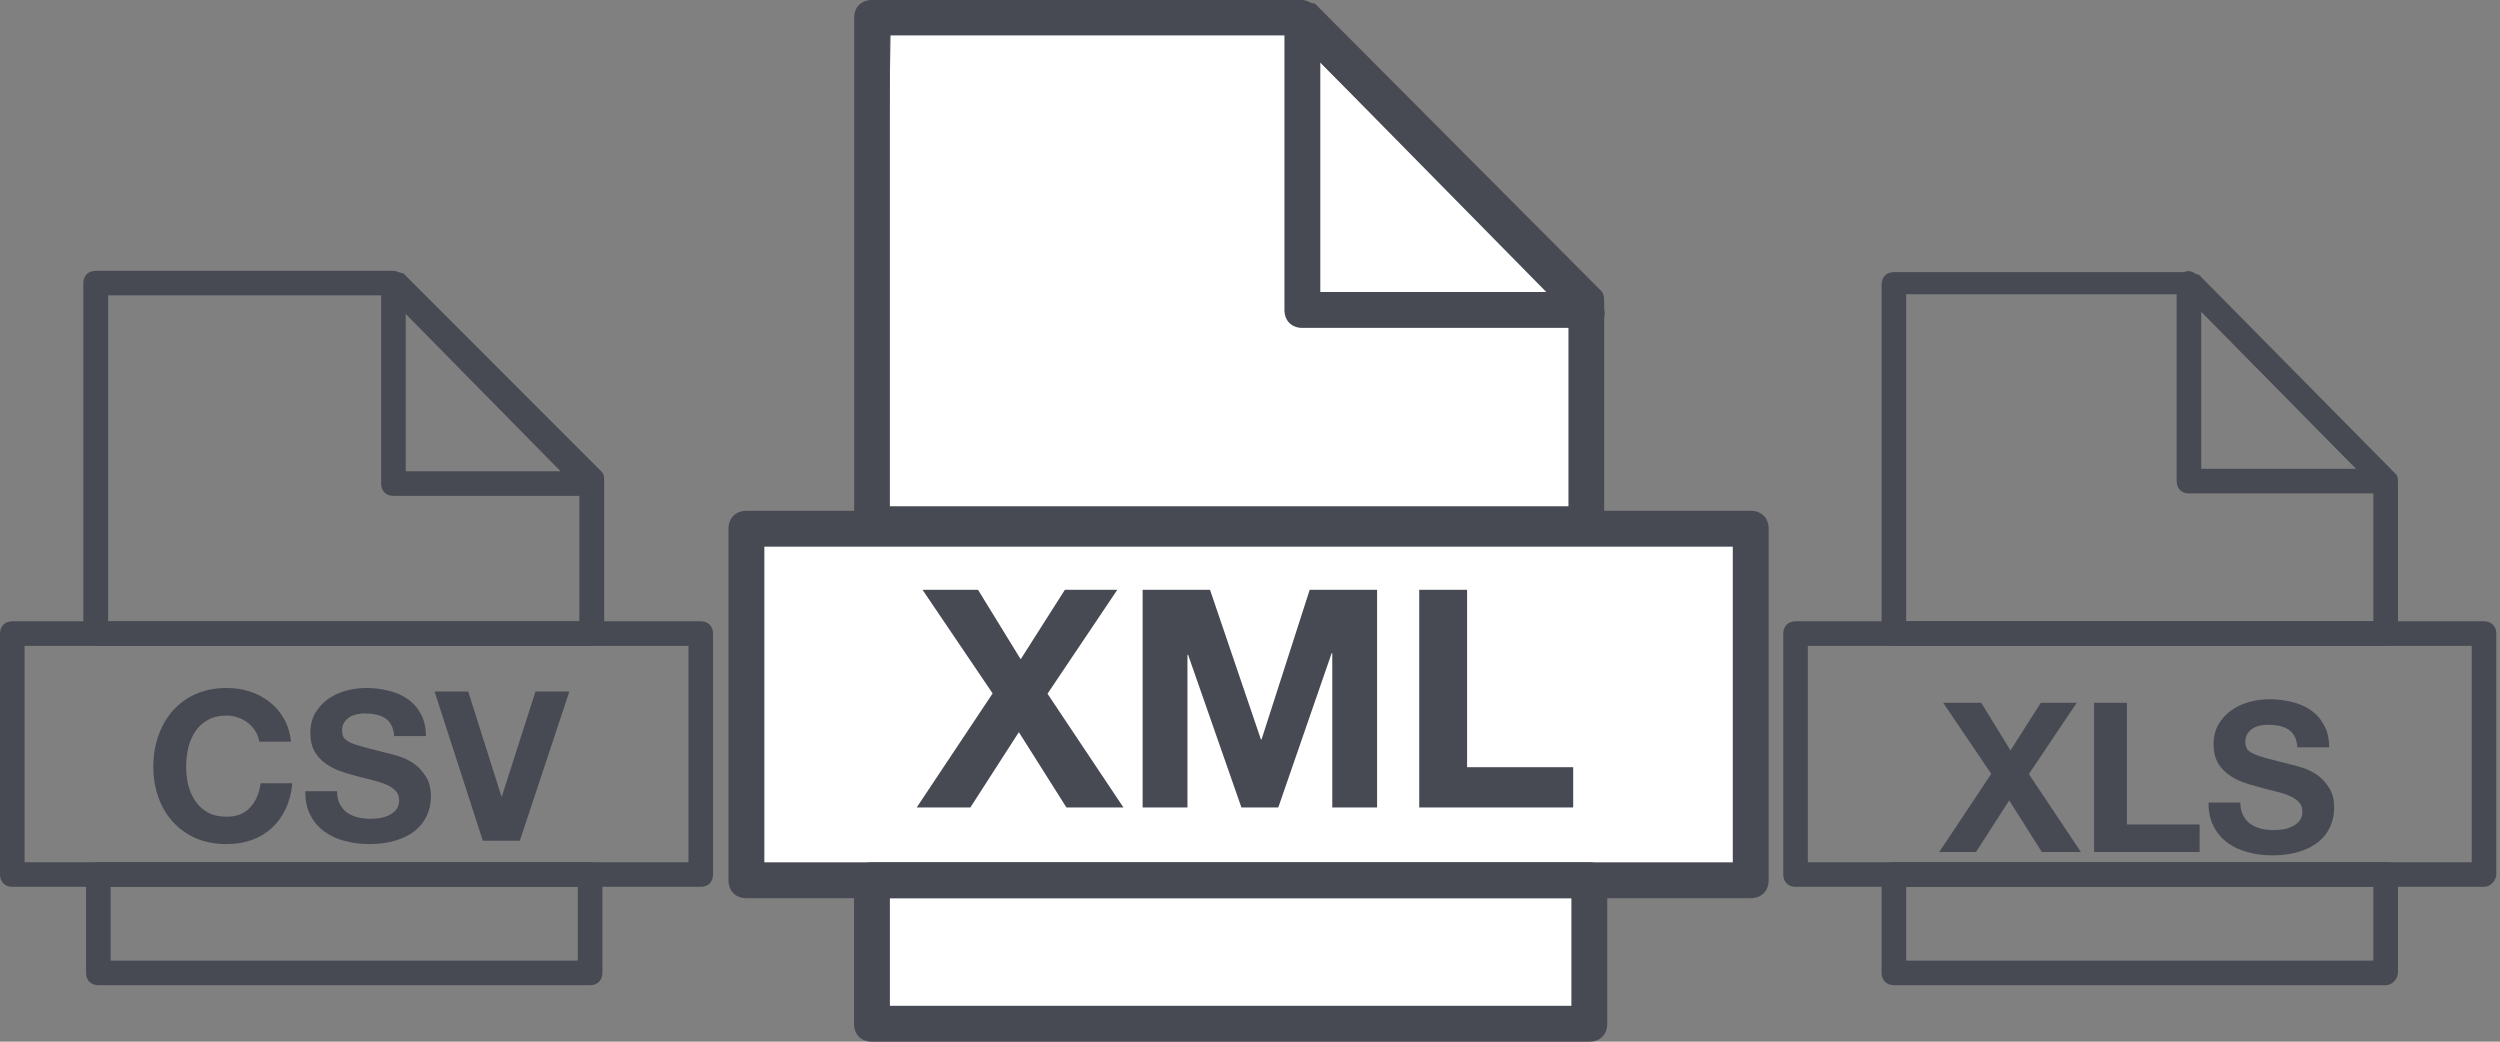 <svg width="120" height="50" viewBox="0 0 120 50" fill="none" xmlns="http://www.w3.org/2000/svg">
<rect x="0" y="0" width="120" height="50" fill="#808080" stroke="none"/>
<path d="M95.581 37.145L93.083 40.897H94.848L96.443 38.419L98.008 40.897H99.884L97.386 37.155L99.683 33.734H97.958L96.504 36.022L95.099 33.734H93.273L95.581 37.145ZM100.516 33.734V40.897H105.582V39.573H102.091V33.734H100.516ZM107.536 38.52H106.011C106.005 38.961 106.085 39.342 106.252 39.663C106.419 39.984 106.643 40.248 106.924 40.456C107.212 40.663 107.539 40.814 107.907 40.907C108.282 41.008 108.666 41.058 109.061 41.058C109.549 41.058 109.977 41.001 110.345 40.887C110.719 40.773 111.03 40.616 111.278 40.416C111.532 40.208 111.723 39.964 111.85 39.683C111.977 39.403 112.04 39.098 112.04 38.77C112.04 38.369 111.953 38.041 111.779 37.787C111.612 37.526 111.412 37.319 111.178 37.165C110.944 37.012 110.706 36.901 110.465 36.834C110.231 36.761 110.047 36.711 109.914 36.684C109.466 36.57 109.101 36.477 108.82 36.403C108.546 36.329 108.329 36.256 108.168 36.182C108.014 36.109 107.911 36.029 107.857 35.941C107.804 35.855 107.777 35.741 107.777 35.6C107.777 35.447 107.81 35.32 107.877 35.219C107.944 35.119 108.028 35.035 108.128 34.968C108.235 34.902 108.352 34.855 108.479 34.828C108.606 34.801 108.733 34.788 108.86 34.788C109.054 34.788 109.231 34.805 109.392 34.838C109.559 34.871 109.706 34.928 109.833 35.009C109.96 35.089 110.061 35.199 110.134 35.34C110.215 35.48 110.261 35.657 110.275 35.871H111.8C111.8 35.457 111.719 35.105 111.559 34.818C111.405 34.524 111.194 34.283 110.927 34.096C110.659 33.908 110.352 33.775 110.004 33.694C109.663 33.608 109.305 33.564 108.93 33.564C108.609 33.564 108.288 33.608 107.967 33.694C107.646 33.781 107.359 33.915 107.105 34.096C106.851 34.276 106.643 34.504 106.483 34.778C106.329 35.045 106.252 35.363 106.252 35.731C106.252 36.059 106.312 36.339 106.433 36.574C106.56 36.801 106.723 36.992 106.924 37.145C107.125 37.299 107.352 37.426 107.606 37.526C107.86 37.62 108.121 37.7 108.389 37.767C108.65 37.841 108.907 37.908 109.161 37.968C109.415 38.028 109.643 38.098 109.843 38.179C110.044 38.259 110.205 38.359 110.325 38.48C110.452 38.6 110.515 38.757 110.515 38.951C110.515 39.132 110.469 39.282 110.375 39.403C110.281 39.516 110.164 39.606 110.024 39.673C109.883 39.74 109.733 39.787 109.573 39.814C109.412 39.834 109.262 39.844 109.121 39.844C108.914 39.844 108.713 39.821 108.519 39.774C108.325 39.72 108.155 39.643 108.008 39.543C107.867 39.436 107.753 39.299 107.666 39.132C107.58 38.964 107.536 38.76 107.536 38.52Z" fill="#474A53"/>
<path d="M114.511 31.002H90.907C90.553 31.002 90.317 30.766 90.317 30.412V13.653C90.317 13.299 90.553 13.062 90.907 13.062H105.069C105.188 13.062 105.424 13.181 105.542 13.181L114.983 22.74C115.101 22.858 115.101 22.976 115.101 23.212V30.53C115.101 30.766 114.865 31.002 114.511 31.002ZM91.497 29.822H113.921V23.33L104.833 14.125H91.497V29.822Z" fill="#474A53"/>
<path d="M114.511 47.289H90.907C90.553 47.289 90.317 47.053 90.317 46.699V41.978C90.317 41.624 90.553 41.388 90.907 41.388H114.511C114.865 41.388 115.101 41.624 115.101 41.978V46.699C115.101 46.935 114.865 47.289 114.511 47.289ZM91.497 46.108H113.921V42.568H91.497V46.108Z" fill="#474A53"/>
<path d="M114.511 23.684H105.069C104.715 23.684 104.479 23.448 104.479 23.094V13.653C104.479 13.417 104.597 13.181 104.833 13.063C105.069 12.944 105.306 13.063 105.424 13.181L114.747 22.622C114.865 22.74 114.983 22.858 114.983 23.094C115.101 23.448 114.865 23.684 114.511 23.684ZM105.66 22.504H113.095L105.66 14.951V22.504Z" fill="#474A53"/>
<path d="M119.232 42.568H86.186C85.832 42.568 85.596 42.332 85.596 41.978V30.412C85.596 30.058 85.832 29.822 86.186 29.822H119.232C119.586 29.822 119.822 30.058 119.822 30.412V41.978C119.822 42.214 119.586 42.568 119.232 42.568ZM86.776 41.388H118.642V31.002H86.776V41.388Z" fill="#474A53"/>
<path d="M12.446 35.601H13.971C13.924 35.186 13.81 34.818 13.63 34.497C13.449 34.176 13.218 33.909 12.937 33.695C12.663 33.474 12.349 33.307 11.994 33.193C11.647 33.079 11.275 33.023 10.881 33.023C10.332 33.023 9.838 33.12 9.396 33.313C8.961 33.507 8.594 33.775 8.293 34.116C7.992 34.457 7.761 34.858 7.601 35.32C7.44 35.775 7.36 36.269 7.36 36.804C7.36 37.326 7.44 37.814 7.601 38.269C7.761 38.717 7.992 39.108 8.293 39.443C8.594 39.777 8.961 40.041 9.396 40.235C9.838 40.423 10.332 40.516 10.881 40.516C11.322 40.516 11.727 40.449 12.095 40.316C12.463 40.182 12.784 39.988 13.058 39.734C13.332 39.48 13.553 39.172 13.72 38.811C13.887 38.45 13.991 38.045 14.031 37.597H12.506C12.446 38.078 12.279 38.466 12.004 38.761C11.737 39.055 11.362 39.202 10.881 39.202C10.526 39.202 10.226 39.135 9.978 39.001C9.731 38.861 9.53 38.677 9.376 38.45C9.222 38.222 9.109 37.968 9.035 37.687C8.968 37.4 8.935 37.105 8.935 36.804C8.935 36.49 8.968 36.186 9.035 35.892C9.109 35.597 9.222 35.337 9.376 35.109C9.53 34.875 9.731 34.691 9.978 34.557C10.226 34.417 10.526 34.347 10.881 34.347C11.075 34.347 11.259 34.38 11.433 34.447C11.613 34.507 11.774 34.594 11.914 34.708C12.055 34.822 12.172 34.955 12.265 35.109C12.359 35.256 12.419 35.42 12.446 35.601ZM16.18 37.978H14.655C14.648 38.42 14.729 38.801 14.896 39.122C15.063 39.443 15.287 39.707 15.568 39.914C15.855 40.122 16.183 40.272 16.551 40.366C16.925 40.466 17.31 40.516 17.705 40.516C18.193 40.516 18.621 40.459 18.989 40.346C19.363 40.232 19.674 40.075 19.922 39.874C20.176 39.667 20.366 39.423 20.493 39.142C20.62 38.861 20.684 38.557 20.684 38.229C20.684 37.828 20.597 37.5 20.423 37.246C20.256 36.985 20.055 36.778 19.821 36.624C19.587 36.47 19.35 36.36 19.109 36.293C18.875 36.219 18.691 36.169 18.557 36.142C18.109 36.029 17.745 35.935 17.464 35.861C17.19 35.788 16.972 35.714 16.812 35.641C16.658 35.567 16.554 35.487 16.501 35.4C16.447 35.313 16.421 35.199 16.421 35.059C16.421 34.905 16.454 34.778 16.521 34.678C16.588 34.577 16.671 34.494 16.772 34.427C16.879 34.36 16.996 34.313 17.123 34.286C17.25 34.26 17.377 34.246 17.504 34.246C17.698 34.246 17.875 34.263 18.036 34.297C18.203 34.33 18.35 34.387 18.477 34.467C18.604 34.547 18.704 34.658 18.778 34.798C18.858 34.939 18.905 35.116 18.919 35.33H20.443C20.443 34.915 20.363 34.564 20.203 34.276C20.049 33.982 19.838 33.741 19.57 33.554C19.303 33.367 18.995 33.233 18.648 33.153C18.306 33.066 17.949 33.023 17.574 33.023C17.253 33.023 16.932 33.066 16.611 33.153C16.29 33.24 16.003 33.374 15.748 33.554C15.494 33.735 15.287 33.962 15.126 34.236C14.973 34.504 14.896 34.822 14.896 35.189C14.896 35.517 14.956 35.798 15.076 36.032C15.203 36.259 15.367 36.45 15.568 36.604C15.768 36.758 15.996 36.885 16.25 36.985C16.504 37.079 16.765 37.159 17.032 37.226C17.293 37.299 17.551 37.366 17.805 37.426C18.059 37.487 18.287 37.557 18.487 37.637C18.688 37.717 18.848 37.818 18.969 37.938C19.096 38.058 19.159 38.216 19.159 38.41C19.159 38.59 19.112 38.741 19.019 38.861C18.925 38.975 18.808 39.065 18.668 39.132C18.527 39.199 18.377 39.245 18.216 39.272C18.056 39.292 17.905 39.302 17.765 39.302C17.558 39.302 17.357 39.279 17.163 39.232C16.969 39.179 16.798 39.102 16.651 39.001C16.511 38.894 16.397 38.757 16.31 38.59C16.223 38.423 16.18 38.219 16.18 37.978ZM24.952 40.356L27.329 33.193H25.704L24.089 38.229H24.069L22.474 33.193H20.859L23.176 40.356H24.952Z" fill="#474A53"/>
<path d="M28.405 31H4.595C4.238 31 4 30.765 4 30.412V13.588C4 13.235 4.238 13 4.595 13H18.881C19 13 19.238 13.117 19.357 13.117L28.881 22.647C29 22.765 29 22.882 29 23.117V30.412C29 30.647 28.762 31 28.405 31ZM5.191 29.823H27.81V23.353L18.643 14.176H5.191V29.823Z" fill="#474A53"/>
<path d="M28.325 47.289H4.721C4.367 47.289 4.131 47.053 4.131 46.699V41.978C4.131 41.624 4.367 41.388 4.721 41.388H28.325C28.679 41.388 28.915 41.624 28.915 41.978V46.699C28.915 47.053 28.679 47.289 28.325 47.289ZM5.311 46.108H27.735V42.568H5.311V46.108Z" fill="#474A53"/>
<path d="M28.325 23.802H18.884C18.529 23.802 18.294 23.566 18.294 23.212V13.652C18.294 13.416 18.412 13.181 18.648 13.062C18.884 12.944 19.12 13.062 19.238 13.181L28.561 22.622C28.679 22.74 28.797 22.858 28.797 23.094C28.915 23.566 28.679 23.802 28.325 23.802ZM19.474 22.622H26.909L19.474 15.069V22.622Z" fill="#474A53"/>
<path d="M33.636 42.568H0.59C0.236 42.568 0 42.332 0 41.978V30.412C0 30.058 0.236 29.822 0.59 29.822H33.636C33.99 29.822 34.226 30.058 34.226 30.412V41.978C34.226 42.332 33.99 42.568 33.636 42.568ZM1.18 41.388H33.046V31.002H1.18V41.388Z" fill="#474A53"/>
<path d="M42.239 26.019L42.759 1.561H62.533L69.299 7.806L75.543 15.091V26.019H81.788H83.869V28.101V31.744V37.988V42.411L75.543 42.802V48.396H42.239V42.672V41.631H36.514V34.866V27.58V26.019H42.239Z" fill="white"/>
<path d="M47.646 33.284L44.002 38.758H46.578L48.905 35.143L51.188 38.758H53.924L50.28 33.299L53.632 28.309H51.115L48.993 31.645L46.944 28.309H44.28L47.646 33.284ZM54.846 28.309V38.758H56.998V31.426H57.027L59.588 38.758H61.358L63.919 31.353H63.949V38.758H66.1V28.309H62.866L60.554 35.494H60.524L58.08 28.309H54.846ZM68.123 28.309V38.758H75.513V36.826H70.42V28.309H68.123Z" fill="#474A53"/>
<path d="M76.143 26H41.857C41.343 26 41 25.66 41 25.15V0.85C41 0.34 41.343 0 41.857 0H62.429C62.6 0 62.943 0.17 63.114 0.17L76.829 13.935C77 14.105 77 14.275 77 14.614V25.15C77 25.49 76.657 26 76.143 26ZM42.714 24.301H75.286V14.954L62.086 1.699H42.714V24.301Z" fill="#474A53"/>
<path d="M76.287 50H41.854C41.337 50 40.993 49.656 40.993 49.139V42.253C40.993 41.736 41.337 41.392 41.854 41.392H76.287C76.804 41.392 77.148 41.736 77.148 42.253V49.139C77.148 49.656 76.804 50 76.287 50ZM42.715 48.278H75.427V43.113H42.715V48.278Z" fill="#474A53"/>
<path d="M76.288 15.739H62.514C61.998 15.739 61.653 15.394 61.653 14.878V0.932C61.653 0.588 61.825 0.243 62.17 0.071C62.514 -0.101 62.859 0.071 63.031 0.243L76.632 14.017C76.804 14.189 76.976 14.361 76.976 14.706C77.148 15.394 76.804 15.739 76.288 15.739ZM63.375 14.017H74.222L63.375 2.998V14.017Z" fill="#474A53"/>
<path d="M84.035 43.113H35.828C35.312 43.113 34.967 42.769 34.967 42.253V25.38C34.967 24.864 35.312 24.519 35.828 24.519H84.035C84.552 24.519 84.896 24.864 84.896 25.38V42.253C84.896 42.769 84.552 43.113 84.035 43.113ZM36.689 41.392H83.174V26.241H36.689V41.392Z" fill="#474A53"/>
</svg>
